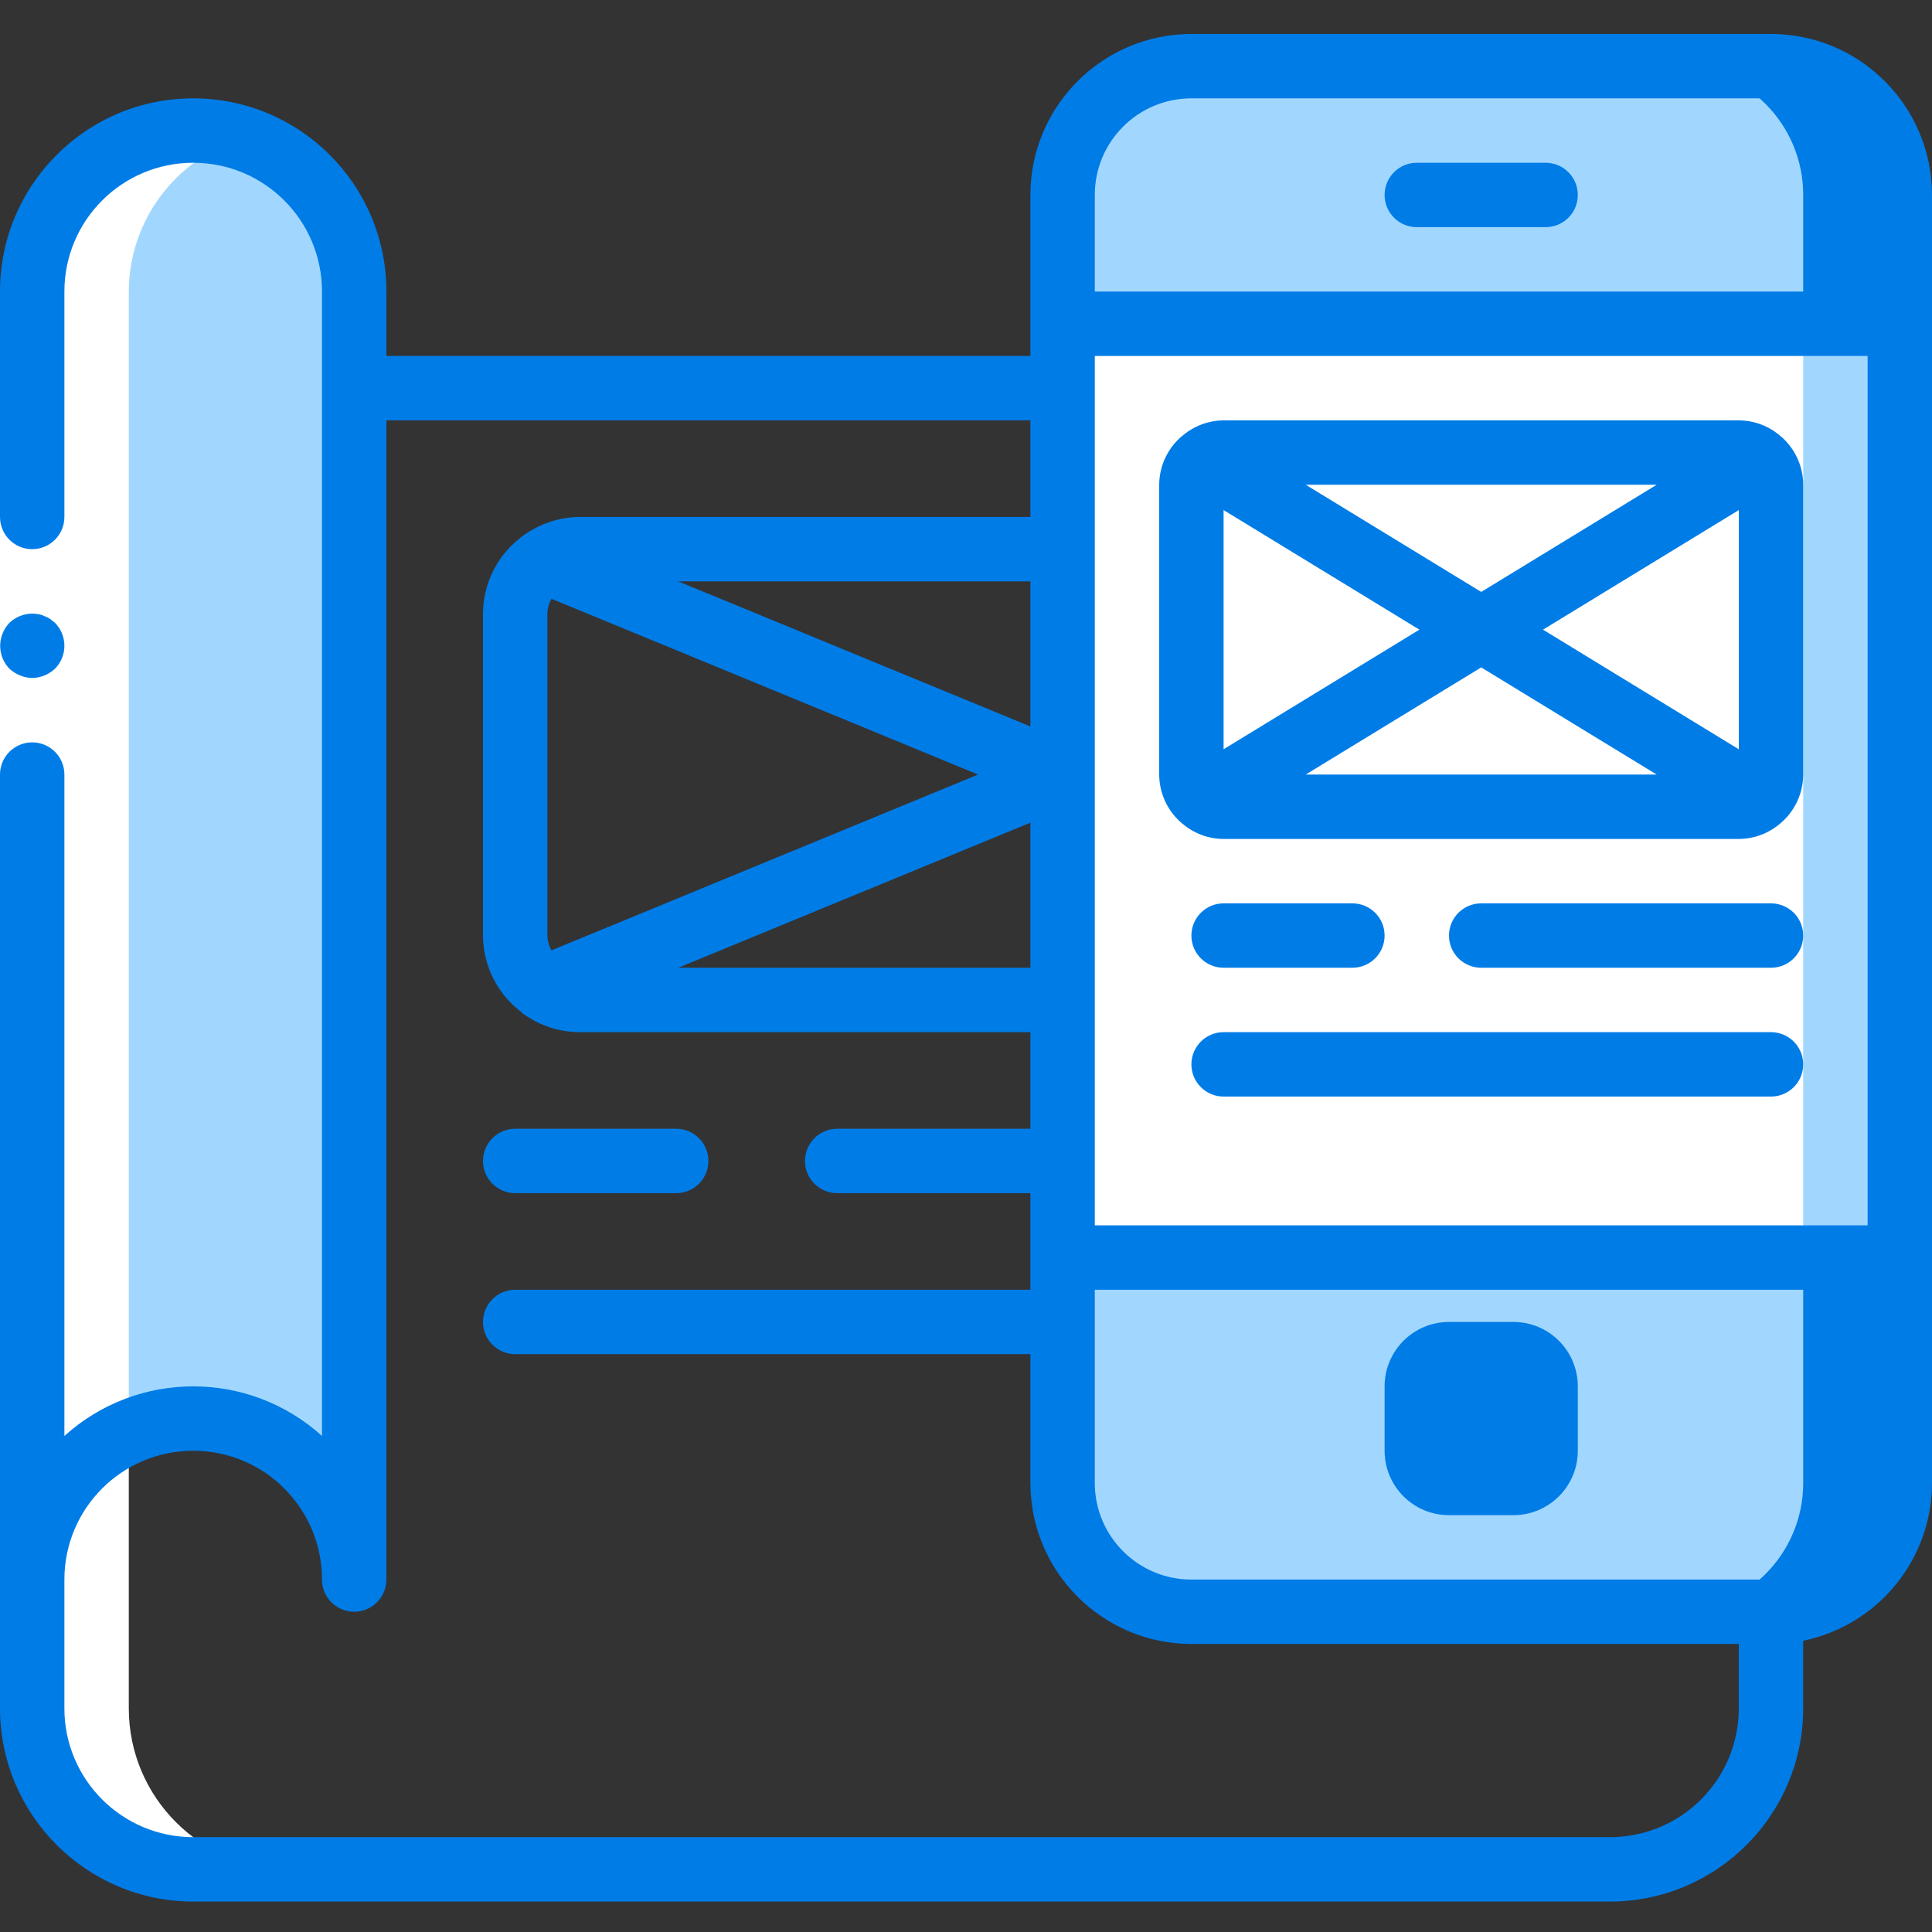 <svg width="512" height="512" viewBox="0 0 512 512" fill="none" xmlns="http://www.w3.org/2000/svg">
<rect x="0" y="0" width="512" height="512" fill="#333333" stroke="none"/>
<g clip-path="url(#clip0_70_488)">
<path d="M8.535 418.602C8.535 395.035 27.637 375.934 51.199 375.934C74.766 375.934 93.867 395.035 93.867 418.602V77.266C93.867 53.703 74.766 34.602 51.199 34.602C27.637 34.602 8.535 53.703 8.535 77.266V418.602Z" fill="#A1D7FE"/>
<path d="M315.734 17.535H469.332C488.184 17.535 503.465 32.816 503.465 51.668V393C503.465 411.852 488.184 427.133 469.332 427.133H315.734C296.883 427.133 281.602 411.852 281.602 393V51.668C281.602 32.816 296.883 17.535 315.734 17.535Z" fill="#007CE7"/>
<path d="M315.734 17.535H443.734C462.586 17.535 477.867 32.816 477.867 51.668V393C477.867 411.852 462.586 427.133 443.734 427.133H315.734C296.883 427.133 281.602 411.852 281.602 393V51.668C281.602 32.816 296.883 17.535 315.734 17.535Z" fill="#A1D7FE"/>
<path d="M281.602 85.801H503.465V333.266H281.602V85.801Z" fill="#A1D7FE"/>
<path d="M281.602 85.801H477.867V333.266H281.602V85.801Z" fill="white"/>
<path d="M384 358.867H401.066C405.781 358.867 409.602 362.687 409.602 367.398V384.465C409.602 389.18 405.781 393 401.066 393H384C379.289 393 375.465 389.18 375.465 384.465V367.398C375.465 362.687 379.289 358.867 384 358.867Z" fill="#007CE7"/>
<path d="M51.199 495.398H76.801C53.234 495.398 34.133 476.297 34.133 452.734V77.266C34.18 58.695 46.273 42.305 64 36.777C59.871 35.395 55.555 34.66 51.199 34.602C27.637 34.602 8.535 53.703 8.535 77.266V452.734C8.535 464.051 13.027 474.902 21.031 482.902C29.031 490.906 39.883 495.398 51.199 495.398Z" fill="white"/>
<path d="M17.066 102.867V418.602H0V102.867H17.066Z" fill="white"/>
<path d="M17.066 102.867V418.602H0V102.867H17.066Z" fill="white"/>
<path d="M8.535 179.668C10.793 179.633 12.957 178.75 14.594 177.191C17.891 173.828 17.891 168.441 14.594 165.074L13.312 164.051C12.836 163.727 12.32 163.469 11.777 163.281C11.293 163.035 10.773 162.863 10.238 162.77C9.676 162.676 9.105 162.617 8.535 162.602C6.273 162.633 4.109 163.516 2.477 165.074C1.703 165.891 1.094 166.848 0.684 167.891C-0.605 171.074 0.098 174.715 2.477 177.191C3.289 177.965 4.246 178.57 5.289 178.984C6.316 179.422 7.418 179.652 8.535 179.668Z" fill="#007CE7"/>
<path d="M469.332 9H315.734C292.18 9.027 273.094 28.113 273.066 51.668V94.332H102.398V77.266C102.398 48.988 79.477 26.066 51.199 26.066C22.922 26.066 0 48.988 0 77.266V137C0 141.711 3.82 145.535 8.535 145.535C13.246 145.535 17.066 141.711 17.066 137V77.266C17.066 58.414 32.348 43.133 51.199 43.133C70.051 43.133 85.332 58.414 85.332 77.266V380.543C65.949 363.02 36.449 363.02 17.066 380.543V205.266C17.066 200.555 13.246 196.734 8.535 196.734C3.82 196.734 0 200.555 0 205.266V452.734C0.027 481 22.934 503.906 51.199 503.934H426.668C454.934 503.906 477.84 481 477.867 452.734V434.813C497.719 430.731 511.973 413.266 512 393V51.668C511.973 28.113 492.887 9.027 469.332 9ZM315.734 26.066H469.332C483.473 26.066 494.934 37.527 494.934 51.668V77.266H290.133V51.668C290.133 37.527 301.594 26.066 315.734 26.066ZM494.934 324.734H290.133V94.332H494.934V324.734ZM273.066 192.52L179.738 154.066H273.066V192.52ZM259.199 205.266L146.141 251.852C145.465 250.652 145.094 249.309 145.066 247.934V162.602C145.094 161.227 145.465 159.879 146.141 158.684L259.199 205.266ZM273.066 218.016V256.465H179.738L273.066 218.016ZM426.668 486.867H51.199C32.348 486.867 17.066 471.586 17.066 452.734V418.602C17.066 399.75 32.348 384.465 51.199 384.465C70.051 384.465 85.332 399.75 85.332 418.602C85.332 423.313 89.152 427.133 93.867 427.133C98.578 427.133 102.398 423.313 102.398 418.602V111.398H273.066V137H153.602C149.047 137.023 144.582 138.273 140.68 140.625C140.57 140.625 140.477 140.746 140.363 140.797C139.727 141.191 139.102 141.59 138.504 142.035C138.227 142.234 137.961 142.449 137.711 142.684C131.602 147.492 128.027 154.828 128 162.602V247.934C128.027 255.801 131.688 263.215 137.914 268.02C138.484 268.586 139.133 269.066 139.836 269.453C143.937 272.109 148.715 273.523 153.602 273.535H273.066V299.133H221.867C217.152 299.133 213.332 302.953 213.332 307.668C213.332 312.379 217.152 316.199 221.867 316.199H273.066V341.801H136.535C131.82 341.801 128 345.621 128 350.332C128 355.047 131.82 358.867 136.535 358.867H273.066V393C273.094 416.551 292.18 435.637 315.734 435.668H460.801V452.734C460.801 461.785 457.203 470.469 450.801 476.871C444.402 483.27 435.719 486.867 426.668 486.867ZM469.332 418.602H315.734C301.594 418.602 290.133 407.137 290.133 393V341.801H494.934V393C494.934 407.137 483.473 418.602 469.332 418.602Z" fill="#007CE7"/>
<path d="M375.465 60.199H409.602C414.313 60.199 418.133 56.379 418.133 51.668C418.133 46.953 414.313 43.133 409.602 43.133H375.465C370.754 43.133 366.934 46.953 366.934 51.668C366.934 56.379 370.754 60.199 375.465 60.199Z" fill="#007CE7"/>
<path d="M401.066 350.332H384C374.574 350.332 366.934 357.973 366.934 367.398V384.465C366.934 393.891 374.574 401.535 384 401.535H401.066C410.492 401.535 418.133 393.891 418.133 384.465V367.398C418.133 357.973 410.492 350.332 401.066 350.332ZM384 384.465V367.398H401.066V384.465H384Z" fill="#007CE7"/>
<path d="M312.953 217.945C313.07 218.066 313.207 218.152 313.336 218.262C316.383 220.875 320.254 222.316 324.266 222.332H460.801C464.82 222.313 468.707 220.863 471.758 218.246C471.875 218.145 471.996 218.059 472.113 217.945C475.758 214.738 477.852 210.121 477.867 205.266V128.465C477.852 123.234 475.426 118.305 471.289 115.102L471.066 114.914C468.121 112.648 464.516 111.414 460.801 111.398H324.266C320.559 111.422 316.961 112.664 314.027 114.934L313.848 115.078C309.68 118.273 307.227 123.215 307.199 128.465V205.266C307.215 210.121 309.309 214.738 312.953 217.945ZM460.801 198.566L408.91 166.867L460.801 135.176V198.566ZM439.039 205.266H346.027L392.535 176.867L439.039 205.266ZM392.535 156.867L346.027 128.465H439.039L392.535 156.867ZM376.156 166.867L324.266 198.559V135.176L376.156 166.867Z" fill="#007CE7"/>
<path d="M324.266 256.465H358.398C363.113 256.465 366.934 252.645 366.934 247.934C366.934 243.219 363.113 239.398 358.398 239.398H324.266C319.555 239.398 315.734 243.219 315.734 247.934C315.734 252.645 319.555 256.465 324.266 256.465Z" fill="#007CE7"/>
<path d="M469.332 239.398H392.535C387.82 239.398 384 243.219 384 247.934C384 252.645 387.82 256.465 392.535 256.465H469.332C474.047 256.465 477.867 252.645 477.867 247.934C477.867 243.219 474.047 239.398 469.332 239.398Z" fill="#007CE7"/>
<path d="M469.332 273.535H324.266C319.555 273.535 315.734 277.355 315.734 282.066C315.734 286.781 319.555 290.602 324.266 290.602H469.332C474.047 290.602 477.867 286.781 477.867 282.066C477.867 277.355 474.047 273.535 469.332 273.535Z" fill="#007CE7"/>
<path d="M136.535 316.199H179.199C183.914 316.199 187.734 312.379 187.734 307.668C187.734 302.953 183.914 299.133 179.199 299.133H136.535C131.82 299.133 128 302.953 128 307.668C128 312.379 131.82 316.199 136.535 316.199Z" fill="#007CE7"/>
</g>
<defs>
<clipPath id="clip0_70_488">
<rect width="512" height="512" fill="white"/>
</clipPath>
</defs>
</svg>
